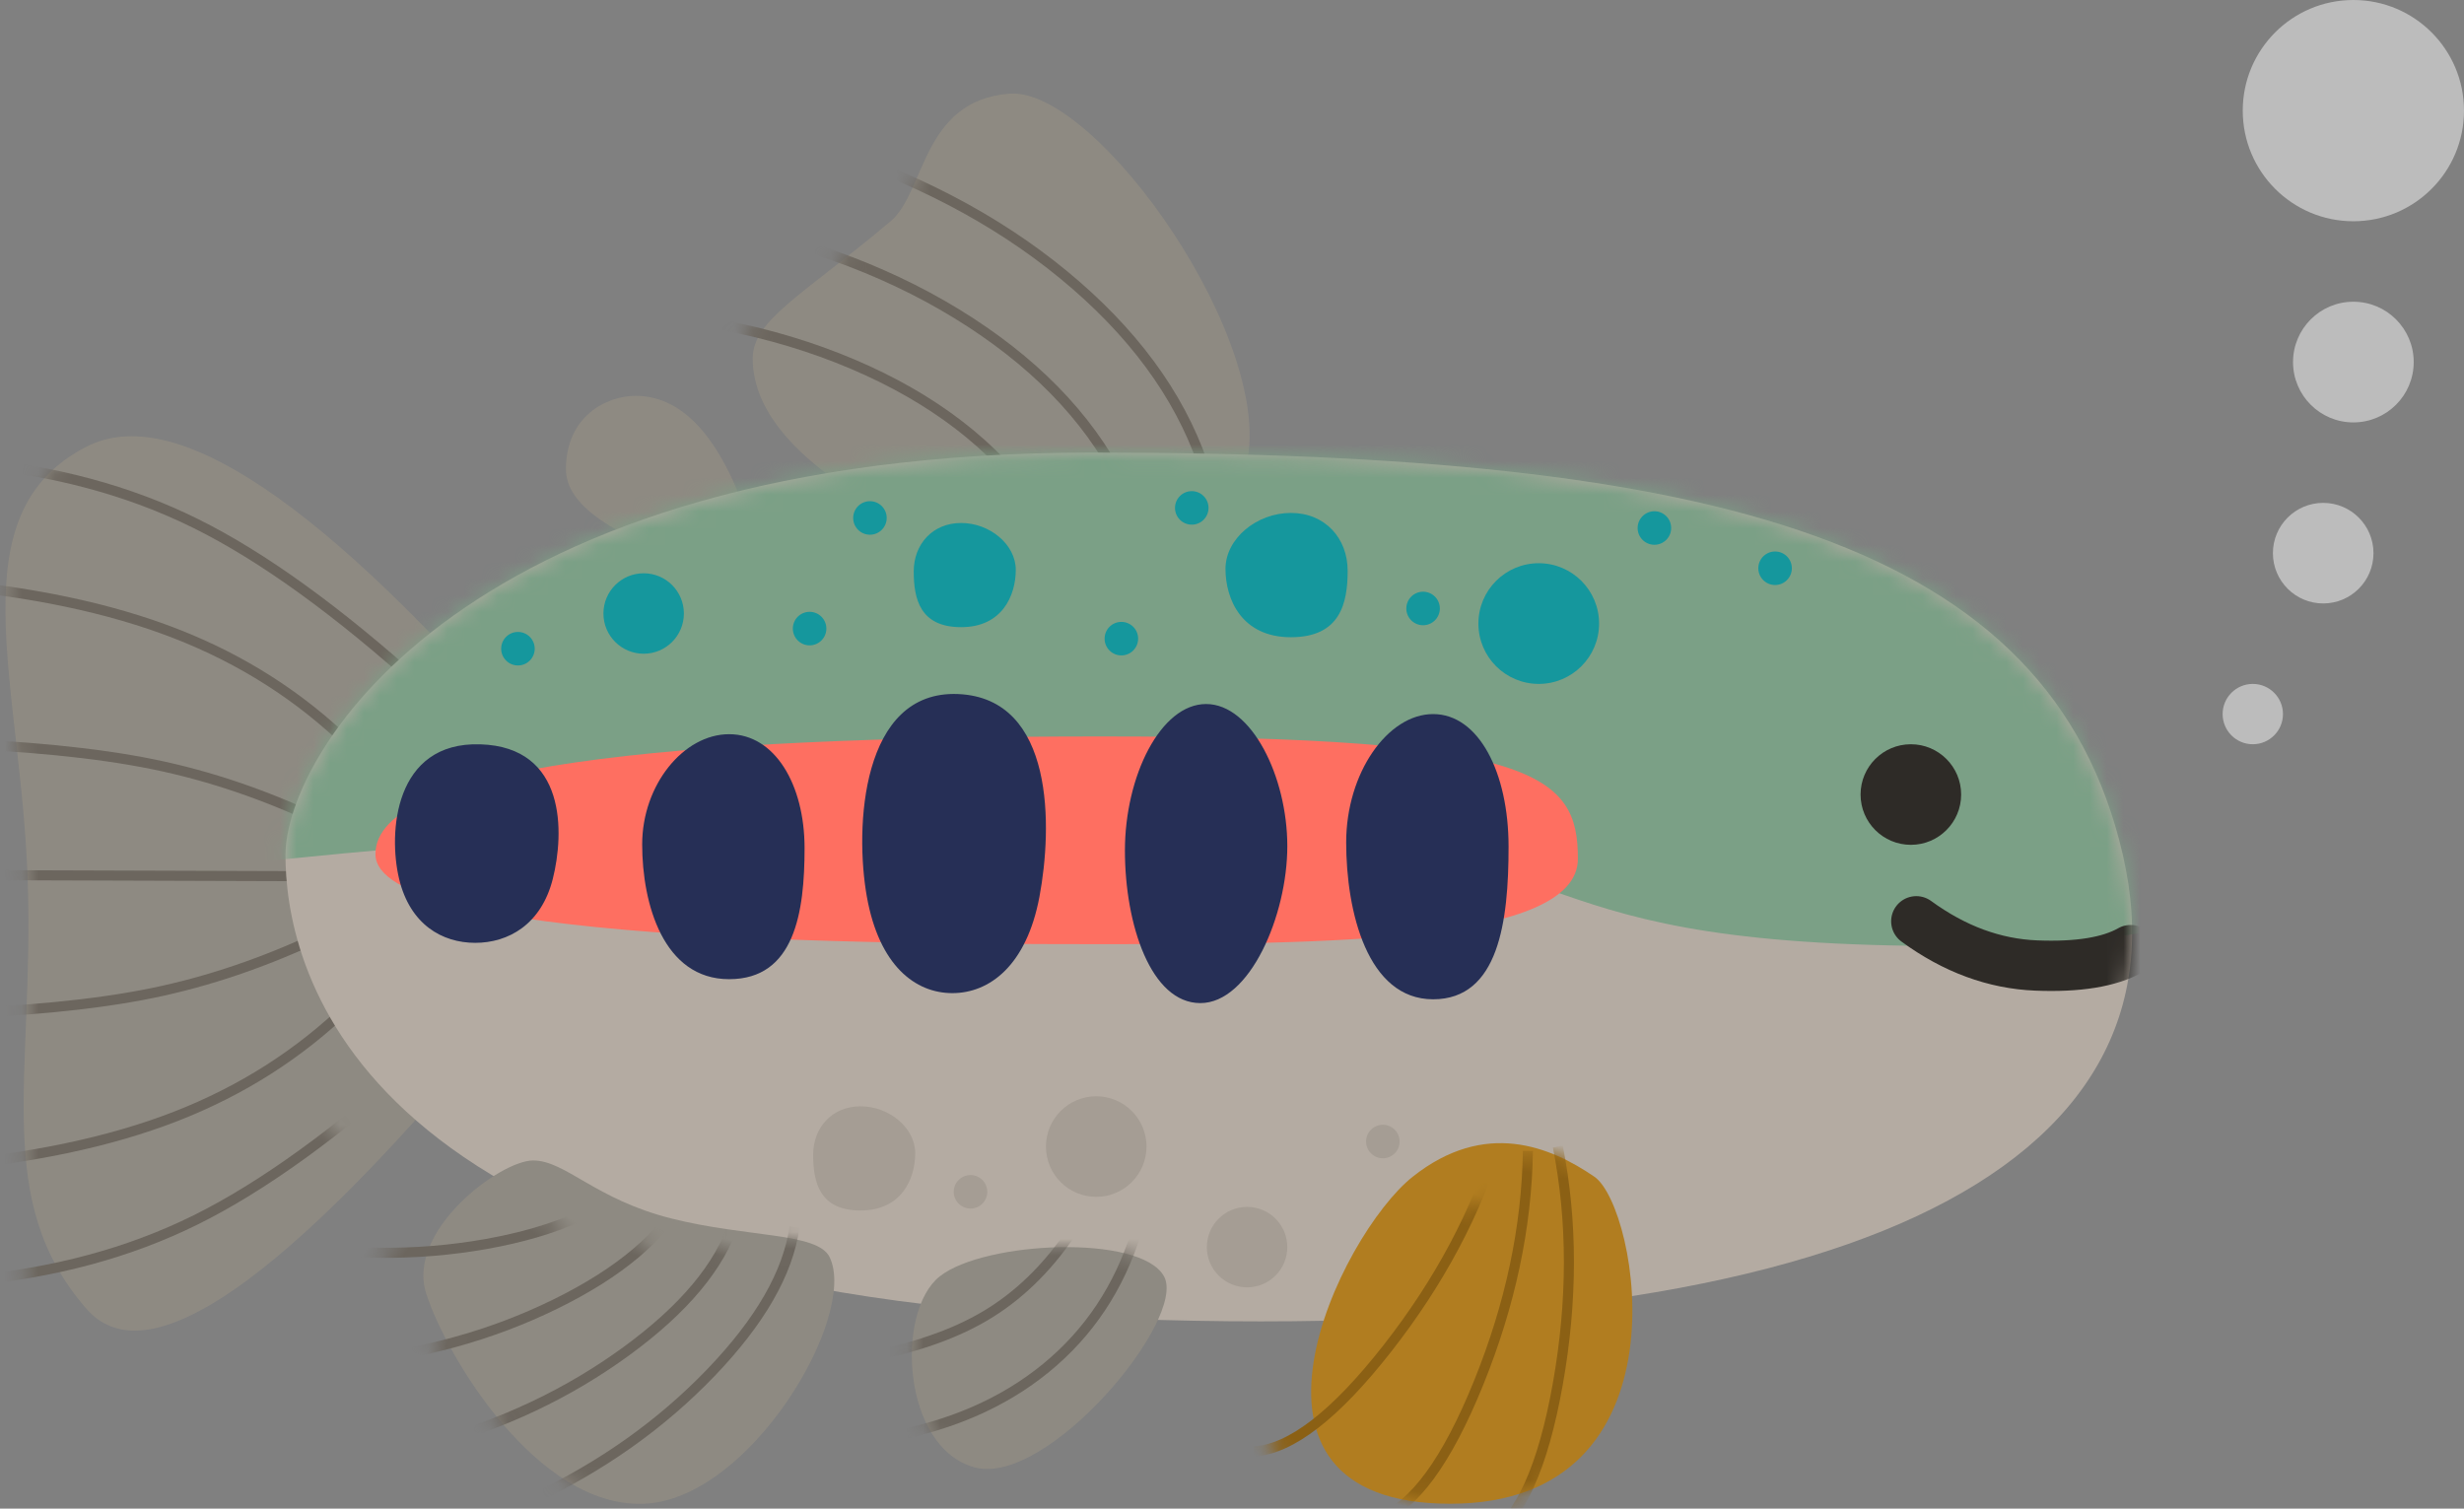 <svg xmlns="http://www.w3.org/2000/svg" xmlns:xlink="http://www.w3.org/1999/xlink" width="147" height="90" viewBox="0 0 147 90">
    <rect x="0" y="0" width="147" height="90" fill="#808080" stroke="none"/>
    <defs>
        <path id="a" d="M0 18.72C12.537 4.133 21.415-1.824 26.635.846c7.83 4.006 3.9 14.028 3.51 25.93-.381 11.664 2.151 19.033-3.51 25.512C22.86 56.61 13.982 50.096 0 32.75v-14.03z"/>
        <path id="c" d="M.704 22.582C-1.358 15.282 9.55-.224 14.78.188 20.008.6 19.79 6.053 21.867 7.8c5.233 4.404 8.227 5.883 8.227 8.183 0 3.212-2.742 6.315-8.227 9.307C9.132 28.351 2.077 27.448.704 22.582z"/>
        <path id="e" d="M.554 24C-3.759 42.69 17.14 53.58 62.066 51.6c44.928-1.98 48.103-21.584 48.103-27.6 0-6.016-10.617-24-48.103-24C24.581 0 4.868 5.31.554 24z"/>
        <path id="g" d="M2.681 2.4c-2.631 1.8-5.823 19.51 8.6 19.51 14.425 0 6.556-16.09 2.238-19.51C9.201-1.02 5.312.6 2.681 2.4z"/>
        <path id="i" d="M.157 1.742c-1.402 2.535 6.95 12.563 11.289 11.4 4.339-1.163 4.755-9.298 2.086-11.4C10.864-.359 1.56-.792.157 1.742z"/>
        <path id="k" d="M.305 6C-1.402 9.51 5.045 20.473 11.4 20.71c6.356.238 11.76-8.774 12.972-12.537C25.585 4.409 19.945.23 18 .23c-1.945 0-3.683 2.31-8.246 3.459C5.192 4.84 1.027 4.514.304 6z"/>
    </defs>
    <g fill="none" fill-rule="evenodd" transform="matrix(-1 0 0 1 147 0)">
        <g transform="translate(19.8 5.4)">
            <g transform="translate(95.4 20.4)">
                <mask id="b" fill="#fff">
                    <use xlink:href="#a"/>
                </mask>
                <use fill="#8E8A82" xlink:href="#a"/>
                <path stroke="#6C665E" stroke-width=".6" d="M6.6 15.204c5.029-4.54 9.534-7.796 13.517-9.77 3.982-1.975 8.488-3.186 13.516-3.634" mask="url(#b)"/>
                <path stroke="#6C665E" stroke-width=".6" d="M6.6 50.604c5.029-4.54 9.534-7.796 13.517-9.77 3.982-1.975 8.488-3.186 13.516-3.634" mask="url(#b)" transform="matrix(1 0 0 -1 0 87.804)"/>
                <path stroke="#6C665E" stroke-width=".6" d="M10.974 18.6c2.944-2.862 6.391-5.062 10.342-6.6 3.95-1.538 8.724-2.538 14.32-3" mask="url(#b)"/>
                <path stroke="#6C665E" stroke-width=".6" d="M10.974 43.8c2.944-2.862 6.391-5.062 10.342-6.6 3.95-1.538 8.724-2.538 14.32-3" mask="url(#b)" transform="matrix(1 0 0 -1 0 78)"/>
                <path stroke="#6C665E" stroke-width=".6" d="M12.6 23.218c3.333-1.591 6.681-2.73 10.044-3.418 3.363-.687 7.684-1.115 12.965-1.285" mask="url(#b)"/>
                <path stroke="#6C665E" stroke-width=".6" d="M12.6 34.702c3.397-1.61 6.777-2.76 10.14-3.447 3.363-.687 7.652-1.105 12.869-1.255" mask="url(#b)" transform="matrix(1 0 0 -1 0 64.702)"/>
                <path stroke="#6C665E" stroke-width=".6" d="M12.6 26.474l23.036-.074" mask="url(#b)"/>
            </g>
            <g transform="translate(52.2)">
                <mask id="d" fill="#fff">
                    <use xlink:href="#c"/>
                </mask>
                <use fill="#8E8A82" xlink:href="#c"/>
                <path stroke="#6C665E" stroke-width=".6" d="M3 23.003c1.264-4.164 3.868-7.96 7.81-11.387C14.755 8.19 19.59 5.517 25.32 3.6" mask="url(#d)"/>
                <path stroke="#6C665E" stroke-width=".6" d="M9.042 25.661c1.264-4.163 3.868-7.958 7.81-11.386 3.943-3.427 8.78-6.1 14.51-8.016" mask="url(#d)" transform="rotate(8 20.202 15.96)"/>
                <path stroke="#6C665E" stroke-width=".6" d="M15.642 28.661c1.264-4.163 3.868-7.958 7.81-11.386 3.943-3.427 8.78-6.1 14.51-8.016" mask="url(#d)" transform="rotate(18 26.802 18.96)"/>
            </g>
            <path fill="#8E8A82" d="M82.294 26.4c1.704-5.457 4.034-8.185 6.99-8.185 1.735 0 4.153 1.219 4.153 4.383 0 2.11-2.74 4.01-8.221 5.702l-2.922-1.9z"/>
            <g transform="translate(0 21.6)">
                <mask id="f" fill="#fff">
                    <use xlink:href="#e"/>
                </mask>
                <use fill="#B4ABA2" xlink:href="#e"/>
                <path fill="#7BA086" d="M-3.76 23.513c-4.036 4.286 2.035 6.249 18.212 5.887 24.265-.543 17.586-6.828 44.86-7.298 18.182-.313 36.218.52 54.11 2.498.938-19.258-17.099-28.586-54.11-27.985-37.012.6-58.036 9.567-63.073 26.898z" mask="url(#f)"/>
                <circle cx="13.2" cy="20.4" r="3" fill="#2E2B27" mask="url(#f)"/>
                <path stroke="#2E2B27" stroke-linecap="round" stroke-width="3" d="M.09 29.68c1.252.713 3.129 1.02 5.628.92 2.5-.1 4.886-.98 7.158-2.639" mask="url(#f)"/>
            </g>
            <g transform="translate(29.4 62.4)">
                <mask id="h" fill="#fff">
                    <use xlink:href="#g"/>
                </mask>
                <use fill="#B17D20" xlink:href="#g"/>
                <path stroke="#8B6014" stroke-width=".6" d="M4.86.6c-.88 4.467-.88 9.184 0 14.15.882 4.967 2.26 8.023 4.137 9.166" mask="url(#h)"/>
                <path stroke="#8B6014" stroke-width=".6" d="M9.032.244c-.88 4.467-.88 9.184 0 14.15.881 4.967 2.26 8.023 4.137 9.166" mask="url(#h)" transform="rotate(-12 10.77 11.902)"/>
                <path stroke="#8B6014" stroke-width=".6" d="M13.653-2.039c-.88 4.467-.88 9.184 0 14.151.881 4.967 2.26 8.022 4.137 9.166" mask="url(#h)" transform="rotate(-28 15.391 9.62)"/>
            </g>
            <g transform="translate(57.6 69)">
                <mask id="j" fill="#fff">
                    <use xlink:href="#i"/>
                </mask>
                <use fill="#8E8A82" xlink:href="#i"/>
                <path stroke="#6C665E" stroke-width=".6" d="M1.8-.904c1.034 3.312 2.834 6.018 5.4 8.117 2.566 2.098 5.766 3.482 9.6 4.15M5.753-.78C7.18 1.311 8.861 2.933 10.8 4.087c1.94 1.153 4.393 1.991 7.36 2.513" mask="url(#j)"/>
            </g>
            <g transform="translate(77.4 63.6)">
                <mask id="l" fill="#fff">
                    <use xlink:href="#k"/>
                </mask>
                <use fill="#8E8A82" xlink:href="#k"/>
                <path stroke="#6C665E" stroke-width=".6" d="M2.4 4.2c.382 2.732 2.05 5.633 5.004 8.704C10.358 15.975 13.89 18.48 18 20.42" mask="url(#l)"/>
                <path stroke="#6C665E" stroke-width=".6" d="M7.29 2.431c.382 2.732 2.05 5.633 5.003 8.704 2.954 3.072 6.486 5.577 10.597 7.516" mask="url(#l)" transform="rotate(-10 15.09 10.54)"/>
                <path stroke="#6C665E" stroke-width=".6" d="M11.303-.821c.382 2.731 2.05 5.633 5.004 8.704 2.954 3.071 6.486 5.576 10.596 7.515" mask="url(#l)" transform="rotate(-20 19.103 7.288)"/>
                <path stroke="#6C665E" stroke-width=".6" d="M14.903-5.021c.382 2.731 2.05 5.633 5.004 8.704 2.954 3.071 6.486 5.576 10.596 7.515" mask="url(#l)" transform="rotate(-36 22.703 3.088)"/>
            </g>
            <path fill="#FE6F61" d="M33.064 45.83c0-5.004 2.478-7.295 28.383-7.295 25.904 0 43.354 1.777 43.354 7.024 0 5.246-29.865 5.367-43.354 5.367-13.49 0-28.383-.09-28.383-5.095z"/>
            <path fill="#262F56" d="M41.701 37.2c-2.718 0-4.501 3.479-4.501 7.913s.58 9.102 4.501 9.102c3.922 0 5.187-5.23 5.187-9.363 0-4.132-2.47-7.652-5.187-7.652zM83.701 38.4c-2.718 0-4.501 2.988-4.501 6.797 0 3.809.58 7.818 4.501 7.818 3.922 0 5.187-4.493 5.187-8.042 0-3.55-2.47-6.573-5.187-6.573z"/>
            <path fill="#15979D" d="M50.186 25.2c-2.045 0-3.386 1.516-3.386 3.448 0 1.933.436 3.967 3.386 3.967s3.902-2.28 3.902-4.08c0-1.8-1.857-3.335-3.902-3.335zM69.86 25.8c1.707 0 2.828 1.27 2.828 2.89s-.364 3.325-2.829 3.325c-2.464 0-3.259-1.91-3.259-3.42s1.551-2.795 3.26-2.795z"/>
            <path fill="#A59D94" d="M75.86 60.6c1.707 0 2.828 1.27 2.828 2.89s-.364 3.325-2.829 3.325c-2.464 0-3.259-1.91-3.259-3.42s1.551-2.795 3.26-2.795z"/>
            <circle cx="21.3" cy="28.5" r="1" fill="#15979D"/>
            <circle cx="69.3" cy="65.7" r="1" fill="#A59D94"/>
            <circle cx="28.5" cy="26.1" r="1" fill="#15979D"/>
            <circle cx="56.1" cy="24.9" r="1" fill="#15979D"/>
            <circle cx="60.3" cy="32.7" r="1" fill="#15979D"/>
            <circle cx="75.3" cy="25.5" r="1" fill="#15979D"/>
            <circle cx="78.9" cy="32.1" r="1" fill="#15979D"/>
            <circle cx="96.3" cy="33.3" r="1" fill="#15979D"/>
            <circle cx="42.3" cy="30.9" r="1" fill="#15979D"/>
            <circle cx="44.7" cy="62.7" r="1" fill="#A59D94"/>
            <circle cx="35.4" cy="31.8" r="3.6" fill="#15979D"/>
            <circle cx="88.8" cy="31.2" r="2.4" fill="#15979D"/>
            <circle cx="52.8" cy="69" r="2.4" fill="#A59D94"/>
            <circle cx="61.8" cy="63" r="3" fill="#A59D94"/>
            <path fill="#262F56" d="M55.244 36.6c2.718 0 4.844 4.306 4.844 8.74 0 4.435-1.555 9.102-4.501 9.102-2.947 0-5.187-5.23-5.187-9.363 0-4.131 2.126-8.479 4.844-8.479zM70.04 36.005c5.784-.244 6.18 7.98 5.444 12.09-.735 4.11-2.886 5.752-5.1 5.752-2.215 0-4.426-1.642-5.197-5.752-.771-4.11-.93-11.845 4.854-12.09zM98.543 39.004c5.15-.163 5.502 5.297 4.847 8.025-.654 2.728-2.57 3.818-4.542 3.818s-3.941-1.09-4.628-3.818c-.686-2.728-.828-7.863 4.323-8.025z"/>
        </g>
        <circle cx="12.6" cy="42.6" r="1.8" fill="#FFF" opacity=".47"/>
        <circle cx="8.4" cy="33" r="3" fill="#FFF" opacity=".47"/>
        <circle cx="6.6" cy="6.6" r="6.6" fill="#FFF" opacity=".47"/>
        <circle cx="6.6" cy="21.6" r="3.6" fill="#FFF" opacity=".47"/>
    </g>
</svg>

